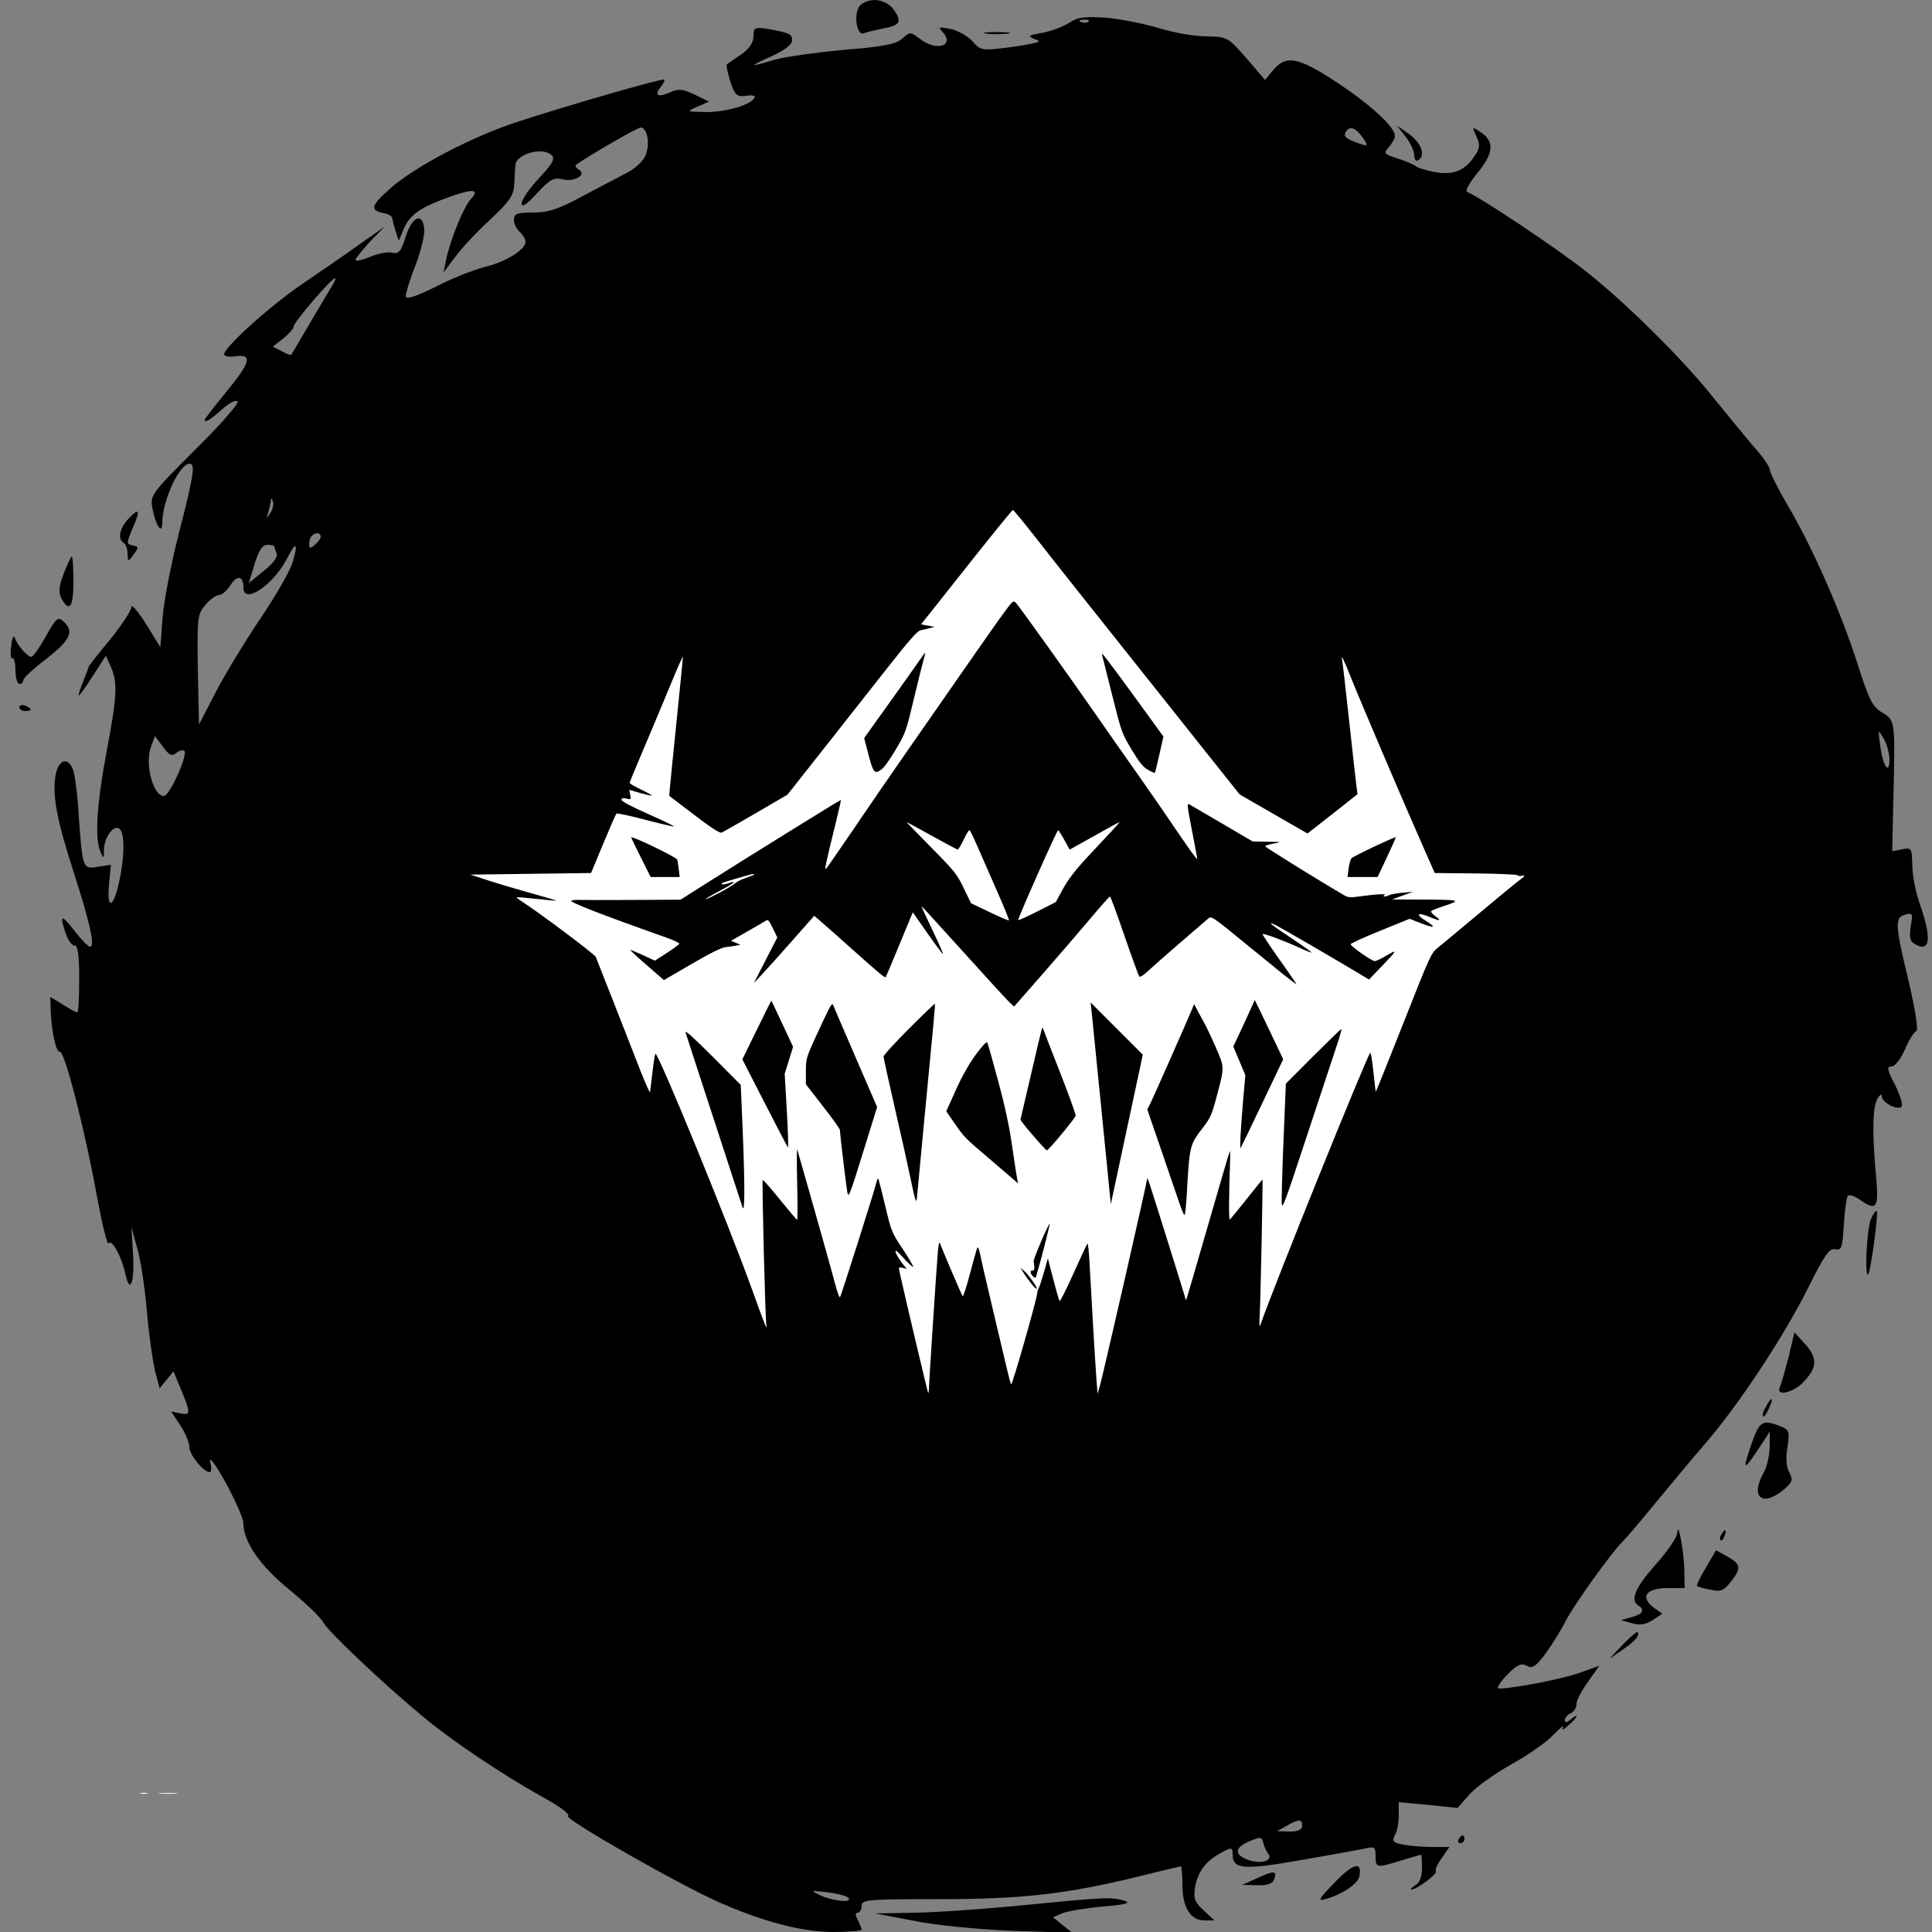 <svg width="70" height="70" viewBox="0 0 70 70" fill="none" xmlns="http://www.w3.org/2000/svg">
<rect x="0" y="0" width="70" height="70" fill="#808080" stroke="none"/>
<g clip-path="url(#clip0_647_1375)">
<path d="M31.192 0.168C30.912 0.392 31.01 1.316 31.304 1.204C31.402 1.162 31.71 1.092 31.976 1.036C32.62 0.924 32.69 0.784 32.382 0.35C32.102 -0.028 31.556 -0.112 31.192 0.168Z" fill="black"/>
<path d="M38.738 0.826C38.514 0.966 38.08 1.134 37.758 1.19C37.282 1.274 37.226 1.302 37.45 1.4C37.716 1.498 37.702 1.512 37.38 1.582C37.184 1.624 36.694 1.708 36.274 1.75C35.588 1.834 35.49 1.806 35.224 1.484C35.056 1.302 34.706 1.106 34.44 1.05C34.034 0.966 33.978 0.98 34.132 1.134C34.622 1.652 33.95 1.89 33.32 1.4C32.984 1.148 32.97 1.148 32.69 1.4C32.466 1.596 32.018 1.694 30.562 1.806C29.554 1.904 28.42 2.058 28.042 2.17C27.118 2.45 27.104 2.422 27.972 2.03C28.406 1.834 28.7 1.61 28.7 1.47C28.7 1.232 28.602 1.19 27.832 1.05C27.342 0.98 27.3 0.994 27.3 1.316C27.3 1.554 27.146 1.764 26.852 1.974C26.6 2.142 26.362 2.31 26.334 2.338C26.306 2.352 26.362 2.632 26.46 2.954C26.628 3.458 26.698 3.514 27.034 3.472C27.258 3.43 27.384 3.472 27.342 3.542C27.188 3.808 26.306 4.06 25.592 4.06C24.864 4.046 24.85 4.046 25.27 3.864L25.69 3.682L25.172 3.43C24.738 3.22 24.584 3.206 24.276 3.346C23.842 3.542 23.688 3.458 23.94 3.15C24.038 3.024 24.094 2.912 24.066 2.884C23.996 2.828 20.468 3.85 18.76 4.41C17.122 4.942 15.064 6.02 14.168 6.804C13.426 7.448 13.384 7.63 13.93 7.728C14.084 7.756 14.21 7.84 14.21 7.91C14.224 7.994 14.28 8.204 14.336 8.386L14.448 8.722L14.63 8.288C14.854 7.77 15.246 7.504 16.31 7.126C17.178 6.818 17.388 6.86 17.038 7.238C16.786 7.532 16.324 8.666 16.17 9.38L16.072 9.87L16.492 9.31C16.716 9.002 17.29 8.386 17.766 7.952C18.48 7.28 18.62 7.07 18.634 6.65C18.648 6.384 18.662 6.076 18.676 5.978C18.704 5.572 19.67 5.306 19.992 5.628C20.118 5.754 20.006 5.95 19.53 6.454C19.18 6.832 18.9 7.238 18.9 7.364C18.9 7.532 19.068 7.42 19.46 7C19.922 6.496 20.062 6.426 20.384 6.496C20.804 6.608 21.28 6.328 20.972 6.146C20.874 6.09 20.832 6.006 20.86 5.978C21.168 5.74 23.086 4.62 23.212 4.62C23.45 4.62 23.562 5.208 23.394 5.614C23.324 5.824 23.016 6.104 22.722 6.258C22.428 6.412 21.7 6.79 21.098 7.112C20.244 7.574 19.866 7.7 19.32 7.7C18.732 7.7 18.62 7.742 18.62 7.966C18.62 8.106 18.718 8.302 18.83 8.4C18.942 8.498 19.04 8.652 19.04 8.764C19.04 9.044 18.326 9.492 17.556 9.674C17.178 9.772 16.38 10.08 15.792 10.388C15.022 10.766 14.7 10.864 14.7 10.724C14.7 10.626 14.854 10.108 15.064 9.59C15.26 9.058 15.4 8.47 15.372 8.274C15.302 7.686 14.938 7.84 14.7 8.568C14.532 9.114 14.448 9.212 14.21 9.156C14.056 9.114 13.692 9.184 13.398 9.31C13.118 9.422 12.88 9.478 12.88 9.422C12.88 9.366 13.118 9.072 13.398 8.764L13.93 8.218L13.09 8.806C12.628 9.142 11.69 9.786 10.99 10.262C9.772 11.088 8.12 12.586 8.12 12.838C8.12 12.908 8.302 12.95 8.54 12.908C9.156 12.824 9.086 13.118 8.19 14.21C7.77 14.714 7.42 15.176 7.42 15.204C7.42 15.33 7.574 15.246 8.036 14.84C8.316 14.588 8.554 14.476 8.61 14.546C8.652 14.63 7.952 15.428 7.056 16.31C5.446 17.92 5.432 17.948 5.53 18.452C5.642 19.04 5.88 19.39 5.88 18.956C5.88 18.144 6.496 16.8 6.874 16.8C7.084 16.8 7.014 17.248 6.496 19.264C6.216 20.342 5.95 21.714 5.894 22.33L5.81 23.45L5.292 22.61C4.998 22.148 4.76 21.868 4.76 21.994C4.76 22.12 4.41 22.652 3.99 23.17C3.57 23.674 3.22 24.122 3.22 24.15C3.22 24.164 3.122 24.416 3.01 24.696C2.898 24.976 2.828 25.2 2.856 25.2C2.884 25.2 3.122 24.878 3.374 24.472L3.836 23.758L4.018 24.164C4.27 24.752 4.242 25.228 3.85 27.3C3.5 29.19 3.43 30.366 3.64 30.87C3.752 31.122 3.766 31.122 3.766 30.786C3.78 30.338 4.102 29.89 4.312 30.016C4.522 30.142 4.522 30.996 4.326 31.906C4.116 32.9 3.864 33.012 3.948 32.06L4.018 31.332L3.556 31.402C2.996 31.5 2.996 31.486 2.856 29.61C2.814 28.84 2.716 28.07 2.646 27.888C2.464 27.412 2.128 27.51 2.016 28.07C1.89 28.784 2.044 29.666 2.66 31.57C3.262 33.446 3.458 34.3 3.262 34.3C3.192 34.3 2.94 34.034 2.688 33.712C2.212 33.096 2.142 33.138 2.394 33.852C2.478 34.09 2.618 34.272 2.702 34.258C2.814 34.244 2.87 34.594 2.87 35.462C2.87 36.134 2.842 36.68 2.8 36.68C2.758 36.68 2.52 36.554 2.282 36.4L1.82 36.12L1.834 36.512C1.848 37.296 2.03 38.15 2.17 38.108C2.338 38.052 3.094 41.006 3.528 43.428C3.71 44.394 3.892 45.136 3.934 45.052C4.046 44.87 4.41 45.528 4.55 46.186C4.718 46.942 4.886 46.41 4.816 45.36L4.76 44.45L4.97 45.22C5.096 45.64 5.25 46.662 5.32 47.488C5.39 48.328 5.53 49.294 5.614 49.658L5.782 50.302L6.034 49.994L6.286 49.686L6.482 50.162C6.916 51.198 6.93 51.282 6.552 51.212L6.202 51.142L6.524 51.632C6.706 51.898 6.86 52.262 6.86 52.43C6.86 52.71 7.378 53.34 7.602 53.34C7.658 53.34 7.672 53.172 7.616 52.962C7.574 52.738 7.826 53.088 8.176 53.718C8.526 54.362 8.82 55.02 8.82 55.202C8.82 55.86 9.436 56.756 10.5 57.61C11.074 58.086 11.62 58.604 11.704 58.772C11.858 59.08 13.874 60.998 15.316 62.188C16.366 63.07 18.256 64.33 19.642 65.1C20.286 65.45 20.678 65.744 20.58 65.8C20.426 65.898 24.612 68.292 26.082 68.936C27.678 69.636 29.078 70 30.184 70C30.744 70 31.22 69.958 31.22 69.916C31.22 69.874 31.15 69.72 31.08 69.566C30.982 69.384 30.982 69.3 31.08 69.3C31.15 69.3 31.22 69.188 31.22 69.048C31.22 68.824 31.444 68.81 34.048 68.81C37.1 68.81 38.71 68.614 41.328 67.97C42.112 67.774 42.77 67.62 42.784 67.62C42.812 67.62 42.84 67.914 42.84 68.292C42.84 69.104 43.134 69.58 43.638 69.58H44.002L43.61 69.216C43.288 68.922 43.232 68.782 43.302 68.362C43.4 67.802 43.708 67.41 44.268 67.116C44.632 66.92 44.66 66.934 44.66 67.186C44.66 67.732 45.066 67.76 47.124 67.396C48.188 67.214 49.238 67.018 49.462 66.976C49.798 66.892 49.84 66.92 49.84 67.256C49.84 67.676 49.868 67.69 50.764 67.41C51.142 67.298 51.464 67.2 51.492 67.2C51.506 67.2 51.52 67.424 51.52 67.69C51.52 67.998 51.436 68.222 51.282 68.306C51.142 68.39 51.086 68.46 51.142 68.46C51.338 68.46 52.108 67.872 52.024 67.802C51.982 67.76 52.08 67.536 52.234 67.326L52.514 66.92H51.898C51.548 66.92 51.086 66.878 50.848 66.836C50.47 66.766 50.428 66.71 50.54 66.486C50.624 66.346 50.68 66.024 50.68 65.772V65.296L51.744 65.394L52.808 65.506L53.228 65.03C53.452 64.764 54.124 64.288 54.712 63.952C55.3 63.63 56.014 63.14 56.266 62.874C56.532 62.594 56.7 62.468 56.63 62.58C56.56 62.706 56.63 62.692 56.812 62.524C57.162 62.23 57.246 62.02 56.91 62.3C56.756 62.426 56.7 62.426 56.7 62.314C56.7 62.23 56.798 62.118 56.91 62.076C57.022 62.02 57.12 61.88 57.12 61.74C57.12 61.614 57.302 61.25 57.54 60.928L57.946 60.354L57.204 60.62C56.546 60.844 54.81 61.18 54.306 61.18C54.208 61.18 54.334 60.956 54.6 60.69C54.964 60.312 55.118 60.242 55.314 60.354C55.524 60.466 55.65 60.382 56.014 59.892C56.252 59.556 56.574 59.038 56.728 58.73C57.022 58.156 58.394 56.238 58.786 55.86C58.912 55.734 59.416 55.146 59.92 54.53C60.424 53.914 61.264 52.906 61.796 52.29C63.042 50.834 64.61 48.454 65.52 46.648C66.094 45.486 66.29 45.206 66.5 45.262C66.724 45.318 66.752 45.206 66.808 44.366C66.836 43.848 66.906 43.372 66.948 43.33C67.004 43.274 67.186 43.33 67.368 43.456C67.998 43.904 68.082 43.778 67.97 42.588C67.83 41.076 67.844 40.11 68.026 39.802C68.11 39.662 68.18 39.62 68.18 39.718C68.18 39.928 68.698 40.222 68.88 40.11C68.964 40.054 68.866 39.732 68.67 39.326C68.376 38.766 68.348 38.64 68.53 38.64C68.656 38.64 68.866 38.374 69.02 38.024C69.16 37.688 69.342 37.394 69.426 37.366C69.51 37.324 69.412 36.68 69.16 35.574C68.656 33.502 68.642 33.236 69.034 33.138C69.3 33.068 69.314 33.096 69.23 33.558C69.174 33.908 69.202 34.09 69.328 34.174C69.916 34.552 70.014 34.076 69.58 32.816C69.412 32.368 69.286 31.696 69.286 31.346C69.272 30.73 69.258 30.702 68.922 30.772L68.558 30.842L68.6 28.966C68.67 26.11 68.67 26.096 68.194 25.816C67.844 25.62 67.704 25.326 67.284 23.996C66.668 22.092 65.646 19.782 64.764 18.298C64.414 17.696 64.12 17.108 64.12 17.01C64.12 16.912 63.854 16.52 63.518 16.156C63.196 15.778 62.552 14.994 62.09 14.42C60.956 12.992 58.842 10.906 57.386 9.772C56.294 8.918 53.536 7.084 53.158 6.958C53.074 6.93 53.228 6.636 53.536 6.258C54.124 5.544 54.152 5.124 53.648 4.788C53.326 4.578 53.326 4.578 53.494 4.942C53.634 5.25 53.62 5.376 53.424 5.656C53.088 6.174 52.682 6.342 52.038 6.244C51.716 6.188 51.394 6.09 51.31 6.034C51.24 5.964 50.932 5.838 50.638 5.74C50.148 5.586 50.12 5.558 50.316 5.334C50.442 5.194 50.54 5.012 50.54 4.928C50.54 4.592 49.658 3.794 48.412 2.968C46.998 2.044 46.578 1.974 46.088 2.59L45.836 2.898L45.164 2.114C44.492 1.344 44.464 1.33 43.694 1.316C43.26 1.316 42.504 1.176 42 1.022C41.496 0.868 40.656 0.7 40.11 0.644C39.298 0.588 39.06 0.616 38.738 0.826ZM39.438 0.784C39.396 0.826 39.27 0.84 39.172 0.798C39.06 0.756 39.102 0.714 39.256 0.714C39.41 0.7 39.494 0.742 39.438 0.784ZM49.392 5.012C49.588 5.306 49.588 5.32 49.154 5.166C48.72 5.012 48.636 4.9 48.818 4.704C48.958 4.564 49.168 4.676 49.392 5.012ZM12.012 10.388C11.9 10.57 11.536 11.186 11.2 11.76C10.864 12.334 10.57 12.824 10.556 12.852C10.542 12.88 10.374 12.824 10.206 12.726L9.884 12.558L10.262 12.264C10.472 12.096 10.64 11.9 10.64 11.83C10.64 11.676 12.012 10.08 12.138 10.08C12.18 10.08 12.124 10.22 12.012 10.388ZM9.8 18.578C9.646 18.816 9.646 18.816 9.716 18.578C9.758 18.438 9.8 18.242 9.814 18.158C9.814 18.032 9.842 18.032 9.884 18.158C9.926 18.256 9.884 18.438 9.8 18.578ZM11.62 19.446C11.62 19.516 11.522 19.642 11.41 19.74C11.242 19.88 11.2 19.88 11.2 19.712C11.2 19.6 11.242 19.46 11.298 19.418C11.424 19.278 11.62 19.292 11.62 19.446ZM9.94 19.796C9.94 19.824 9.982 19.95 10.024 20.062C10.066 20.188 9.884 20.426 9.548 20.692L9.016 21.126L9.226 20.426C9.38 19.936 9.506 19.74 9.688 19.74C9.828 19.74 9.94 19.768 9.94 19.796ZM10.598 20.384C10.514 20.678 9.982 21.602 9.422 22.428C8.862 23.268 8.134 24.458 7.812 25.088L7.21 26.25L7.168 24.262C7.14 22.386 7.154 22.246 7.448 21.91C7.616 21.714 7.826 21.56 7.938 21.56C8.036 21.56 8.218 21.406 8.344 21.21C8.596 20.818 8.82 20.86 8.82 21.294C8.82 21.924 9.898 21.196 10.388 20.258C10.724 19.586 10.822 19.642 10.598 20.384ZM68.46 27.496C68.46 28.112 68.222 27.762 68.124 27.02C68.04 26.418 68.04 26.404 68.236 26.74C68.362 26.936 68.446 27.272 68.46 27.496ZM6.384 27.286C6.496 27.188 6.622 27.16 6.678 27.202C6.818 27.342 6.146 28.84 5.936 28.84C5.544 28.84 5.236 27.664 5.474 27.048L5.614 26.67L5.908 27.062C6.132 27.37 6.23 27.412 6.384 27.286ZM47.18 66.15C47.18 66.29 47.04 66.36 46.732 66.36L46.27 66.346L46.62 66.15C47.068 65.898 47.18 65.898 47.18 66.15ZM45.948 67.158C46.144 67.41 45.71 67.55 45.248 67.396C44.716 67.214 44.716 66.948 45.248 66.724C45.668 66.542 45.71 66.542 45.766 66.752C45.794 66.878 45.878 67.074 45.948 67.158ZM30.73 68.754C30.926 68.95 30.226 68.894 29.75 68.684C29.33 68.488 29.344 68.488 29.96 68.558C30.31 68.6 30.646 68.684 30.73 68.754Z" fill="black"/>
<path d="M35.742 1.218C35.952 1.246 36.288 1.246 36.512 1.218C36.722 1.19 36.54 1.162 36.12 1.162C35.7 1.162 35.518 1.19 35.742 1.218Z" fill="black"/>
<path d="M50.932 4.956C51.1 5.18 51.24 5.474 51.24 5.628C51.24 5.782 51.31 5.852 51.38 5.81C51.66 5.642 51.506 5.194 51.072 4.872L50.61 4.55L50.932 4.956Z" fill="black"/>
<path d="M4.648 18.802C4.326 19.152 4.256 19.53 4.48 19.67C4.564 19.712 4.62 19.894 4.62 20.062C4.634 20.37 4.634 20.37 4.844 20.09C5.026 19.838 5.026 19.81 4.844 19.768C4.564 19.712 4.564 19.712 4.83 19.082C5.096 18.466 5.04 18.382 4.648 18.802Z" fill="black"/>
<path d="M2.31 20.777C2.128 21.253 2.114 21.449 2.226 21.687C2.52 22.205 2.66 21.995 2.66 21.071C2.66 20.567 2.632 20.161 2.604 20.161C2.576 20.161 2.436 20.441 2.31 20.777Z" fill="black"/>
<path d="M1.638 23.1C1.414 23.492 1.19 23.8 1.134 23.8C0.994 23.8 0.616 23.366 0.532 23.1C0.49 22.988 0.434 23.128 0.406 23.408C0.364 23.688 0.392 23.884 0.448 23.856C0.504 23.814 0.56 24.01 0.56 24.276C0.56 24.556 0.63 24.78 0.7 24.78C0.784 24.78 0.84 24.724 0.84 24.654C0.84 24.57 1.218 24.22 1.68 23.87C2.506 23.226 2.688 22.904 2.352 22.568C2.1 22.316 2.058 22.344 1.638 23.1Z" fill="black"/>
<path d="M0.7 25.621C0.7 25.705 0.798 25.761 0.91 25.761C1.176 25.761 1.176 25.677 0.91 25.565C0.798 25.523 0.7 25.551 0.7 25.621Z" fill="black"/>
<path d="M67.788 44.17C67.634 44.52 67.55 46.326 67.69 46.172C67.774 46.088 68.068 43.946 67.998 43.876C67.97 43.848 67.872 43.974 67.788 44.17Z" fill="black"/>
<path d="M64.806 49.168C64.68 49.644 64.54 50.148 64.484 50.274C64.33 50.61 65.002 50.456 65.352 50.064C65.842 49.546 65.856 49.21 65.422 48.72L65.016 48.272L64.806 49.168Z" fill="black"/>
<path d="M63.98 50.974C63.882 51.128 63.84 51.296 63.882 51.324C63.91 51.352 64.008 51.226 64.092 51.03C64.288 50.61 64.19 50.568 63.98 50.974Z" fill="black"/>
<path d="M63.434 52.389C63.126 53.313 63.168 53.313 63.756 52.431L64.12 51.871V52.431C64.106 52.739 64.022 53.145 63.91 53.341C63.406 54.223 63.826 54.615 64.596 53.999C64.946 53.705 64.974 53.635 64.834 53.355C64.722 53.173 64.694 52.823 64.764 52.431C64.848 51.843 64.834 51.801 64.47 51.661C63.84 51.423 63.742 51.493 63.434 52.389Z" fill="black"/>
<path d="M60.774 55.524C60.774 55.692 60.41 56.21 59.99 56.686C59.248 57.512 59.052 57.988 59.36 58.17C59.612 58.324 59.514 58.492 59.122 58.59L58.73 58.702L59.136 58.814C59.416 58.898 59.626 58.856 59.878 58.702L60.228 58.464L59.906 58.24C59.416 57.862 59.64 57.54 60.41 57.54H61.04L61.026 56.938C61.026 56.28 60.802 55.062 60.774 55.524Z" fill="black"/>
<path d="M62.37 55.594C62.314 55.678 62.3 55.762 62.342 55.804C62.37 55.846 62.44 55.776 62.482 55.65C62.58 55.412 62.496 55.37 62.37 55.594Z" fill="black"/>
<path d="M61.81 56.798C61.6 57.134 61.46 57.442 61.488 57.47C61.502 57.484 61.726 57.554 61.964 57.596C62.342 57.68 62.454 57.638 62.706 57.316C63.098 56.826 63.084 56.672 62.58 56.392L62.174 56.168L61.81 56.798Z" fill="black"/>
<path d="M58.786 59.599L58.31 60.102L58.758 59.794C59.234 59.472 59.43 59.248 59.332 59.136C59.304 59.108 59.052 59.319 58.786 59.599Z" fill="black"/>
<path d="M52.85 66.64C52.808 66.71 52.836 66.78 52.906 66.78C52.99 66.78 53.06 66.71 53.06 66.64C53.06 66.556 53.032 66.5 53.004 66.5C52.962 66.5 52.892 66.556 52.85 66.64Z" fill="black"/>
<path d="M48.37 68.194C47.782 68.796 47.726 68.894 48.02 68.81C48.622 68.642 49.21 68.25 49.252 67.984C49.364 67.424 49.028 67.508 48.37 68.194Z" fill="black"/>
<path d="M45.57 68.04L45.01 68.292L45.542 68.306C45.892 68.32 46.102 68.25 46.158 68.11C46.284 67.774 46.172 67.76 45.57 68.04Z" fill="black"/>
<path d="M37.17 69.02C35.784 69.16 33.992 69.286 33.18 69.3L31.71 69.328L33.11 69.594C33.908 69.762 35.434 69.902 36.68 69.958L38.85 70.028L38.5 69.748L38.15 69.468L38.5 69.314C38.696 69.244 39.354 69.132 39.97 69.076C40.796 69.006 40.992 68.95 40.74 68.866C40.25 68.726 40.026 68.74 37.17 69.02Z" fill="black"/>
<path fill-rule="evenodd" clip-rule="evenodd" d="M35.257 20.244C34.487 21.215 33.747 22.148 33.613 22.317L33.368 22.623L33.613 22.667L33.857 22.71L33.682 22.759C33.585 22.785 33.436 22.821 33.351 22.838C33.234 22.862 32.933 23.206 32.121 24.239C31.529 24.992 30.48 26.324 29.788 27.2L28.532 28.792L27.386 29.461C26.756 29.829 26.196 30.146 26.142 30.167C26.074 30.193 25.771 29.996 25.146 29.519L24.248 28.834L24.267 28.592C24.277 28.459 24.39 27.341 24.516 26.108C24.643 24.875 24.745 23.834 24.744 23.794C24.743 23.754 24.536 24.222 24.284 24.834C24.032 25.446 23.598 26.482 23.319 27.136C23.04 27.789 22.812 28.343 22.812 28.366C22.812 28.389 22.998 28.497 23.225 28.606C23.452 28.715 23.628 28.813 23.617 28.825C23.605 28.836 23.416 28.794 23.197 28.732L22.799 28.618L22.834 28.796C22.869 28.968 22.864 28.973 22.695 28.935C22.563 28.907 22.52 28.918 22.52 28.981C22.52 29.034 22.883 29.227 23.492 29.497C24.028 29.734 24.443 29.935 24.415 29.944C24.388 29.953 23.918 29.843 23.37 29.699C22.823 29.555 22.356 29.456 22.333 29.48C22.31 29.503 22.094 29.996 21.853 30.576L21.415 31.631L19.228 31.66L17.041 31.689L17.686 31.899C18.04 32.014 18.745 32.224 19.251 32.364C19.758 32.505 20.167 32.626 20.159 32.633C20.152 32.64 19.83 32.611 19.443 32.569C19.057 32.527 18.731 32.501 18.721 32.511C18.71 32.521 18.776 32.577 18.867 32.635C19.458 33.007 21.541 34.567 21.585 34.67C21.615 34.739 21.912 35.494 22.247 36.348C22.581 37.202 23.009 38.296 23.198 38.779C23.388 39.263 23.548 39.619 23.553 39.57C23.559 39.522 23.597 39.206 23.637 38.867C23.676 38.529 23.725 38.22 23.745 38.181C23.814 38.047 26.382 44.313 27.258 46.748C27.728 48.056 27.809 48.254 27.765 47.978C27.724 47.718 27.601 42.79 27.635 42.756C27.651 42.739 27.932 43.058 28.258 43.463C28.585 43.868 28.866 44.199 28.883 44.199C28.9 44.199 28.9 43.599 28.883 42.866C28.866 42.133 28.867 41.586 28.886 41.65C29.393 43.409 30.156 46.118 30.26 46.527C30.336 46.824 30.416 47.035 30.438 46.995C30.491 46.9 31.635 43.296 31.724 42.945C31.761 42.794 31.804 42.682 31.817 42.696C31.831 42.71 31.945 43.153 32.071 43.68C32.297 44.627 32.304 44.646 32.707 45.254C32.931 45.592 33.1 45.882 33.084 45.898C33.067 45.915 32.909 45.77 32.733 45.576C32.49 45.311 32.421 45.261 32.452 45.371C32.474 45.452 32.573 45.62 32.672 45.746L32.852 45.975L32.702 45.937C32.553 45.9 32.552 45.901 32.606 46.148C32.805 47.05 33.609 50.444 33.628 50.464C33.642 50.477 33.652 50.438 33.653 50.376C33.653 50.179 33.941 45.768 33.982 45.342C34.003 45.116 34.033 44.971 34.048 45.02C34.095 45.175 34.842 46.922 34.88 46.967C34.9 46.991 35.019 46.622 35.144 46.147C35.269 45.672 35.389 45.248 35.411 45.204C35.434 45.159 35.483 45.285 35.524 45.497C35.564 45.702 35.779 46.634 36.002 47.568C36.225 48.503 36.45 49.452 36.502 49.678C36.555 49.903 36.614 50.12 36.635 50.159C36.669 50.224 37.583 47.022 37.58 46.85C37.579 46.809 37.603 46.73 37.634 46.674C37.665 46.618 37.752 46.352 37.828 46.082L37.966 45.593L38.161 46.346C38.268 46.761 38.372 47.117 38.392 47.138C38.412 47.16 38.637 46.711 38.893 46.142C39.149 45.573 39.376 45.086 39.398 45.059C39.42 45.033 39.456 45.363 39.478 45.792C39.544 47.059 39.683 49.402 39.726 49.971L39.767 50.498L39.845 50.234C39.955 49.864 41.554 42.865 41.566 42.698C41.569 42.67 41.605 42.752 41.647 42.881C41.871 43.569 42.969 47.079 42.971 47.115C42.973 47.139 43.325 45.938 43.754 44.447C44.183 42.955 44.545 41.724 44.559 41.711C44.572 41.697 44.577 41.863 44.568 42.078C44.526 43.169 44.519 44.2 44.554 44.186C44.577 44.177 44.85 43.847 45.163 43.452C45.475 43.057 45.736 42.734 45.742 42.734C45.761 42.734 45.676 46.98 45.645 47.568C45.621 48.02 45.628 48.114 45.675 47.978C46.18 46.537 49.505 38.305 49.645 38.148C49.668 38.124 49.719 38.427 49.76 38.822C49.801 39.218 49.84 39.547 49.848 39.555C49.855 39.562 50.308 38.436 50.854 37.053C51.812 34.623 51.854 34.53 52.089 34.343C52.222 34.237 52.868 33.7 53.524 33.15C54.18 32.599 54.849 32.048 55.01 31.925C55.264 31.731 55.281 31.705 55.142 31.731C55.053 31.748 54.98 31.739 54.98 31.712C54.98 31.684 54.306 31.655 53.482 31.646L51.984 31.631L51.544 30.635C50.846 29.056 49.222 25.248 48.944 24.541C48.705 23.932 48.568 23.656 48.627 23.903C48.642 23.964 48.758 24.976 48.886 26.152C49.014 27.329 49.134 28.4 49.152 28.533L49.185 28.774L48.523 29.298C48.159 29.585 47.751 29.906 47.617 30.009L47.372 30.198L46.144 29.492L44.916 28.785L43.488 26.992C39.064 21.434 38.295 20.464 37.555 19.517C37.108 18.945 36.723 18.477 36.7 18.477C36.676 18.477 36.027 19.272 35.257 20.244ZM36.392 22.175C36.095 22.579 35.229 23.817 32.792 27.324C32.244 28.114 31.392 29.353 30.9 30.078C30.407 30.803 29.973 31.431 29.934 31.473C29.86 31.552 29.916 31.288 30.287 29.787C30.394 29.353 30.475 28.991 30.468 28.983C30.454 28.97 27.072 31.067 25.479 32.077L24.658 32.597L22.871 32.607C21.888 32.612 21.031 32.611 20.967 32.605C20.902 32.598 20.784 32.609 20.704 32.629C20.568 32.663 21.762 33.129 24.118 33.961C24.4 34.061 24.624 34.165 24.614 34.194C24.605 34.222 24.402 34.371 24.163 34.526L23.728 34.806L23.294 34.606C23.055 34.496 22.852 34.414 22.843 34.424C22.833 34.435 23.102 34.684 23.44 34.977L24.055 35.511L25.06 34.926C25.748 34.525 26.138 34.333 26.299 34.315C26.428 34.301 26.599 34.276 26.68 34.259L26.826 34.228L26.655 34.157L26.484 34.087L27.036 33.773C27.34 33.601 27.644 33.423 27.712 33.379C27.83 33.302 27.845 33.315 28 33.632L28.163 33.966L27.739 34.791L27.315 35.615L27.592 35.322C27.745 35.161 28.236 34.614 28.685 34.105L29.5 33.182L29.692 33.344C29.798 33.433 30.327 33.901 30.868 34.385C31.852 35.264 32.064 35.44 32.093 35.401C32.102 35.39 32.289 34.946 32.509 34.414C32.729 33.882 32.946 33.359 32.991 33.251L33.073 33.055L33.608 33.821C33.903 34.242 34.154 34.576 34.166 34.564C34.178 34.552 34.004 34.157 33.778 33.687C33.552 33.217 33.377 32.832 33.388 32.832C33.399 32.832 34.079 33.577 34.9 34.487C35.721 35.398 36.471 36.216 36.567 36.307L36.741 36.471L37.732 35.34C38.277 34.718 39.051 33.82 39.451 33.345C39.851 32.869 40.195 32.48 40.216 32.48C40.236 32.48 40.472 33.12 40.74 33.901C41.009 34.683 41.251 35.347 41.278 35.378C41.309 35.412 41.426 35.341 41.577 35.198C41.714 35.068 42.235 34.61 42.734 34.18C43.234 33.751 43.699 33.349 43.767 33.288C43.891 33.177 43.895 33.18 45.261 34.298C46.014 34.915 46.71 35.477 46.807 35.546L46.982 35.672L46.888 35.526C46.836 35.446 46.553 35.04 46.258 34.624C45.964 34.208 45.734 33.856 45.747 33.843C45.782 33.808 46.538 34.088 47.055 34.327C47.299 34.44 47.508 34.523 47.52 34.511C47.532 34.5 47.21 34.271 46.805 34.003C46.032 33.491 45.833 33.322 46.254 33.537C46.484 33.654 48.338 34.732 49.23 35.267L49.602 35.49L50.021 35.054C50.634 34.416 50.654 34.378 50.25 34.614C50.053 34.73 49.857 34.824 49.814 34.823C49.696 34.82 48.919 34.276 48.938 34.209C48.947 34.177 49.432 33.957 50.014 33.72L51.074 33.29L51.478 33.448C51.7 33.535 51.897 33.592 51.915 33.573C51.933 33.555 51.827 33.466 51.679 33.376C51.247 33.114 51.353 33.031 51.849 33.244C52.182 33.386 52.242 33.361 51.991 33.183C51.89 33.111 51.829 33.032 51.856 33.008C51.883 32.984 52.076 32.907 52.285 32.838C52.961 32.616 52.918 32.6 51.641 32.594L50.439 32.589L50.82 32.449L51.201 32.309L50.82 32.344C50.611 32.363 50.395 32.402 50.341 32.43C50.206 32.499 50.056 32.499 50.166 32.429C50.253 32.374 49.838 32.398 49.242 32.482C48.92 32.527 48.838 32.519 48.685 32.429C47.667 31.829 45.84 30.696 45.84 30.663C45.84 30.641 45.978 30.595 46.148 30.563C46.454 30.504 46.453 30.504 45.921 30.496L45.387 30.488L44.28 29.838C43.672 29.48 43.132 29.166 43.081 29.138C43.004 29.097 43.021 29.25 43.183 30.067C43.289 30.605 43.377 31.081 43.378 31.124C43.378 31.167 43.071 30.745 42.694 30.186C42.318 29.627 41.637 28.643 41.182 27.998C40.727 27.354 40.08 26.431 39.745 25.947C38.765 24.535 36.932 21.973 36.817 21.853C36.714 21.746 36.702 21.755 36.392 22.175ZM33.301 23.945C33.188 24.111 32.694 24.808 32.203 25.494L31.31 26.741L31.47 27.355C31.644 28.02 31.693 28.069 31.968 27.853C32.048 27.789 32.274 27.466 32.469 27.135C32.806 26.563 32.837 26.477 33.094 25.391C33.242 24.762 33.403 24.118 33.449 23.96C33.496 23.801 33.528 23.665 33.52 23.657C33.512 23.65 33.414 23.779 33.301 23.945ZM39.942 23.779C39.961 23.844 40.124 24.494 40.306 25.224C40.627 26.512 40.648 26.57 41 27.158C41.281 27.625 41.416 27.793 41.593 27.892C41.719 27.963 41.832 28.012 41.842 28.002C41.853 27.991 41.927 27.691 42.007 27.334L42.153 26.686L41.524 25.819C40.682 24.656 40.041 23.792 39.968 23.721C39.928 23.681 39.92 23.7 39.942 23.779ZM33.742 30.708C34.588 31.564 34.672 31.67 34.917 32.177L35.18 32.724L35.855 33.048C36.226 33.227 36.542 33.361 36.556 33.346C36.571 33.331 36.362 32.821 36.092 32.211C35.822 31.602 35.502 30.873 35.381 30.591C35.261 30.309 35.144 30.078 35.121 30.078C35.099 30.078 35.005 30.236 34.912 30.43C34.82 30.623 34.725 30.781 34.701 30.781C34.678 30.781 34.255 30.557 33.763 30.283C33.27 30.009 32.859 29.785 32.849 29.785C32.839 29.785 33.24 30.2 33.742 30.708ZM40.01 30.083C39.72 30.245 39.319 30.47 39.119 30.581L38.756 30.784L38.563 30.432C38.456 30.238 38.355 30.079 38.338 30.079C38.294 30.078 36.86 33.306 36.891 33.337C36.905 33.351 37.217 33.21 37.584 33.024L38.252 32.685L38.516 32.202C38.699 31.866 38.967 31.517 39.394 31.059C39.732 30.697 40.138 30.262 40.296 30.093C40.454 29.924 40.573 29.786 40.56 29.786C40.547 29.787 40.3 29.92 40.01 30.083ZM22.871 30.342C22.871 30.359 23.029 30.689 23.223 31.075L23.575 31.777H24.101H24.627L24.593 31.499C24.575 31.346 24.55 31.188 24.538 31.147C24.51 31.057 22.871 30.265 22.871 30.342ZM49.792 30.674C49.375 30.87 49.003 31.06 48.967 31.096C48.931 31.133 48.883 31.301 48.862 31.47L48.824 31.777L49.368 31.776L49.912 31.776L50.249 31.064C50.434 30.672 50.578 30.344 50.569 30.334C50.559 30.324 50.209 30.477 49.792 30.674ZM26.709 31.823C26.139 31.988 26.118 31.997 26.162 32.041C26.179 32.057 26.277 32.041 26.38 32.005C26.74 31.88 26.617 31.993 26.093 32.269C25.803 32.422 25.566 32.559 25.566 32.573C25.566 32.623 26.508 32.125 26.615 32.017C26.675 31.958 26.859 31.864 27.024 31.809C27.189 31.754 27.324 31.698 27.324 31.685C27.324 31.647 27.276 31.658 26.709 31.823ZM27.418 37.317L26.897 38.383L27.704 39.958C28.148 40.824 28.528 41.552 28.549 41.575C28.569 41.598 28.551 41.007 28.509 40.26L28.431 38.903L28.583 38.416L28.735 37.929L28.345 37.094C28.131 36.635 27.953 36.258 27.948 36.255C27.943 36.252 27.705 36.73 27.418 37.317ZM45.257 36.687C45.145 36.935 44.971 37.314 44.869 37.527L44.684 37.916L44.903 38.435L45.121 38.955L45.046 39.805C44.957 40.823 44.912 41.631 44.947 41.596C44.962 41.581 45.315 40.852 45.733 39.974L46.493 38.378L45.981 37.304C45.699 36.714 45.466 36.231 45.463 36.233C45.461 36.234 45.368 36.438 45.257 36.687ZM30.026 36.57C29.955 36.708 29.74 37.164 29.548 37.584C29.214 38.313 29.199 38.366 29.199 38.816V39.287L29.814 40.078C30.153 40.513 30.43 40.899 30.429 40.937C30.429 41.049 30.668 43.044 30.701 43.202C30.747 43.419 30.776 43.343 31.304 41.642L31.78 40.111L30.997 38.303C30.566 37.308 30.2 36.455 30.184 36.406C30.165 36.348 30.111 36.404 30.026 36.57ZM32.932 37.273C32.426 37.78 32.012 38.233 32.012 38.279C32.012 38.326 32.194 39.156 32.417 40.124C32.64 41.093 32.893 42.227 32.98 42.647C33.168 43.558 33.203 43.657 33.227 43.35C33.237 43.221 33.336 42.166 33.448 41.006C33.848 36.851 33.89 36.39 33.871 36.371C33.861 36.361 33.438 36.767 32.932 37.273ZM39.547 36.613C39.565 36.773 39.73 38.417 39.913 40.267L40.247 43.629L40.826 40.921L41.406 38.213L40.46 37.267L39.514 36.321L39.547 36.613ZM43.181 36.584C42.959 37.116 41.772 39.8 41.676 39.987L41.568 40.199L42.07 41.657C42.345 42.459 42.64 43.32 42.724 43.569C42.808 43.819 42.894 44.023 42.916 44.023C42.938 44.023 42.974 43.7 42.997 43.306C43.102 41.466 43.096 41.489 43.619 40.811C43.851 40.51 43.914 40.364 44.08 39.738C44.37 38.646 44.37 38.685 44.053 37.953C43.901 37.602 43.703 37.183 43.611 37.022C43.52 36.86 43.405 36.651 43.356 36.555L43.266 36.382L43.181 36.584ZM37.738 37.315C37.719 37.379 37.541 38.13 37.343 38.984C37.145 39.838 36.978 40.55 36.973 40.566C36.959 40.609 37.879 41.68 37.93 41.68C37.991 41.68 38.951 40.524 38.973 40.425C38.983 40.38 38.729 39.675 38.408 38.858C38.088 38.041 37.814 37.334 37.799 37.285C37.779 37.218 37.764 37.225 37.738 37.315ZM24.837 37.402C24.86 37.483 25.32 38.894 25.858 40.537C26.396 42.181 26.864 43.618 26.898 43.73C26.989 44.028 26.992 42.934 26.907 40.918L26.839 39.307L25.817 38.281C25.153 37.615 24.809 37.307 24.837 37.402ZM47.576 38.273L46.589 39.262L46.506 41.276C46.46 42.384 46.43 43.423 46.439 43.584C46.454 43.85 46.537 43.629 47.353 41.152C47.847 39.654 48.337 38.171 48.442 37.856C48.547 37.542 48.617 37.285 48.598 37.285C48.579 37.285 48.119 37.73 47.576 38.273ZM35.355 38.211C35.116 38.536 34.853 39.001 34.632 39.492L34.285 40.263L34.562 40.664C34.943 41.214 34.931 41.202 35.82 41.961C36.255 42.332 36.674 42.691 36.751 42.758L36.892 42.881L36.858 42.734C36.839 42.654 36.755 42.113 36.672 41.533C36.567 40.801 36.412 40.075 36.164 39.16C35.969 38.435 35.791 37.81 35.77 37.771C35.746 37.728 35.586 37.897 35.355 38.211ZM37.724 44.975C37.569 45.338 37.446 45.661 37.451 45.693C37.491 45.96 37.483 46.043 37.417 46.03C37.315 46.01 37.325 46.161 37.431 46.249C37.501 46.307 37.523 46.306 37.543 46.242C37.685 45.781 38.05 44.359 38.031 44.339C38.017 44.326 37.879 44.611 37.724 44.975ZM37.077 46.103C37.251 46.384 37.531 46.727 37.562 46.696C37.6 46.658 37.27 46.188 37.104 46.045L36.968 45.928L37.077 46.103ZM5.103 64.983C5.176 64.997 5.282 64.996 5.338 64.982C5.394 64.967 5.334 64.956 5.205 64.956C5.076 64.957 5.03 64.969 5.103 64.983ZM5.808 64.985C5.978 64.996 6.242 64.996 6.394 64.984C6.546 64.972 6.406 64.963 6.084 64.963C5.762 64.963 5.637 64.973 5.808 64.985Z" fill="white"/>
</g>
<defs>
<clipPath id="clip0_647_1375">
<rect width="70" height="70" fill="white"/>
</clipPath>
</defs>
</svg>
